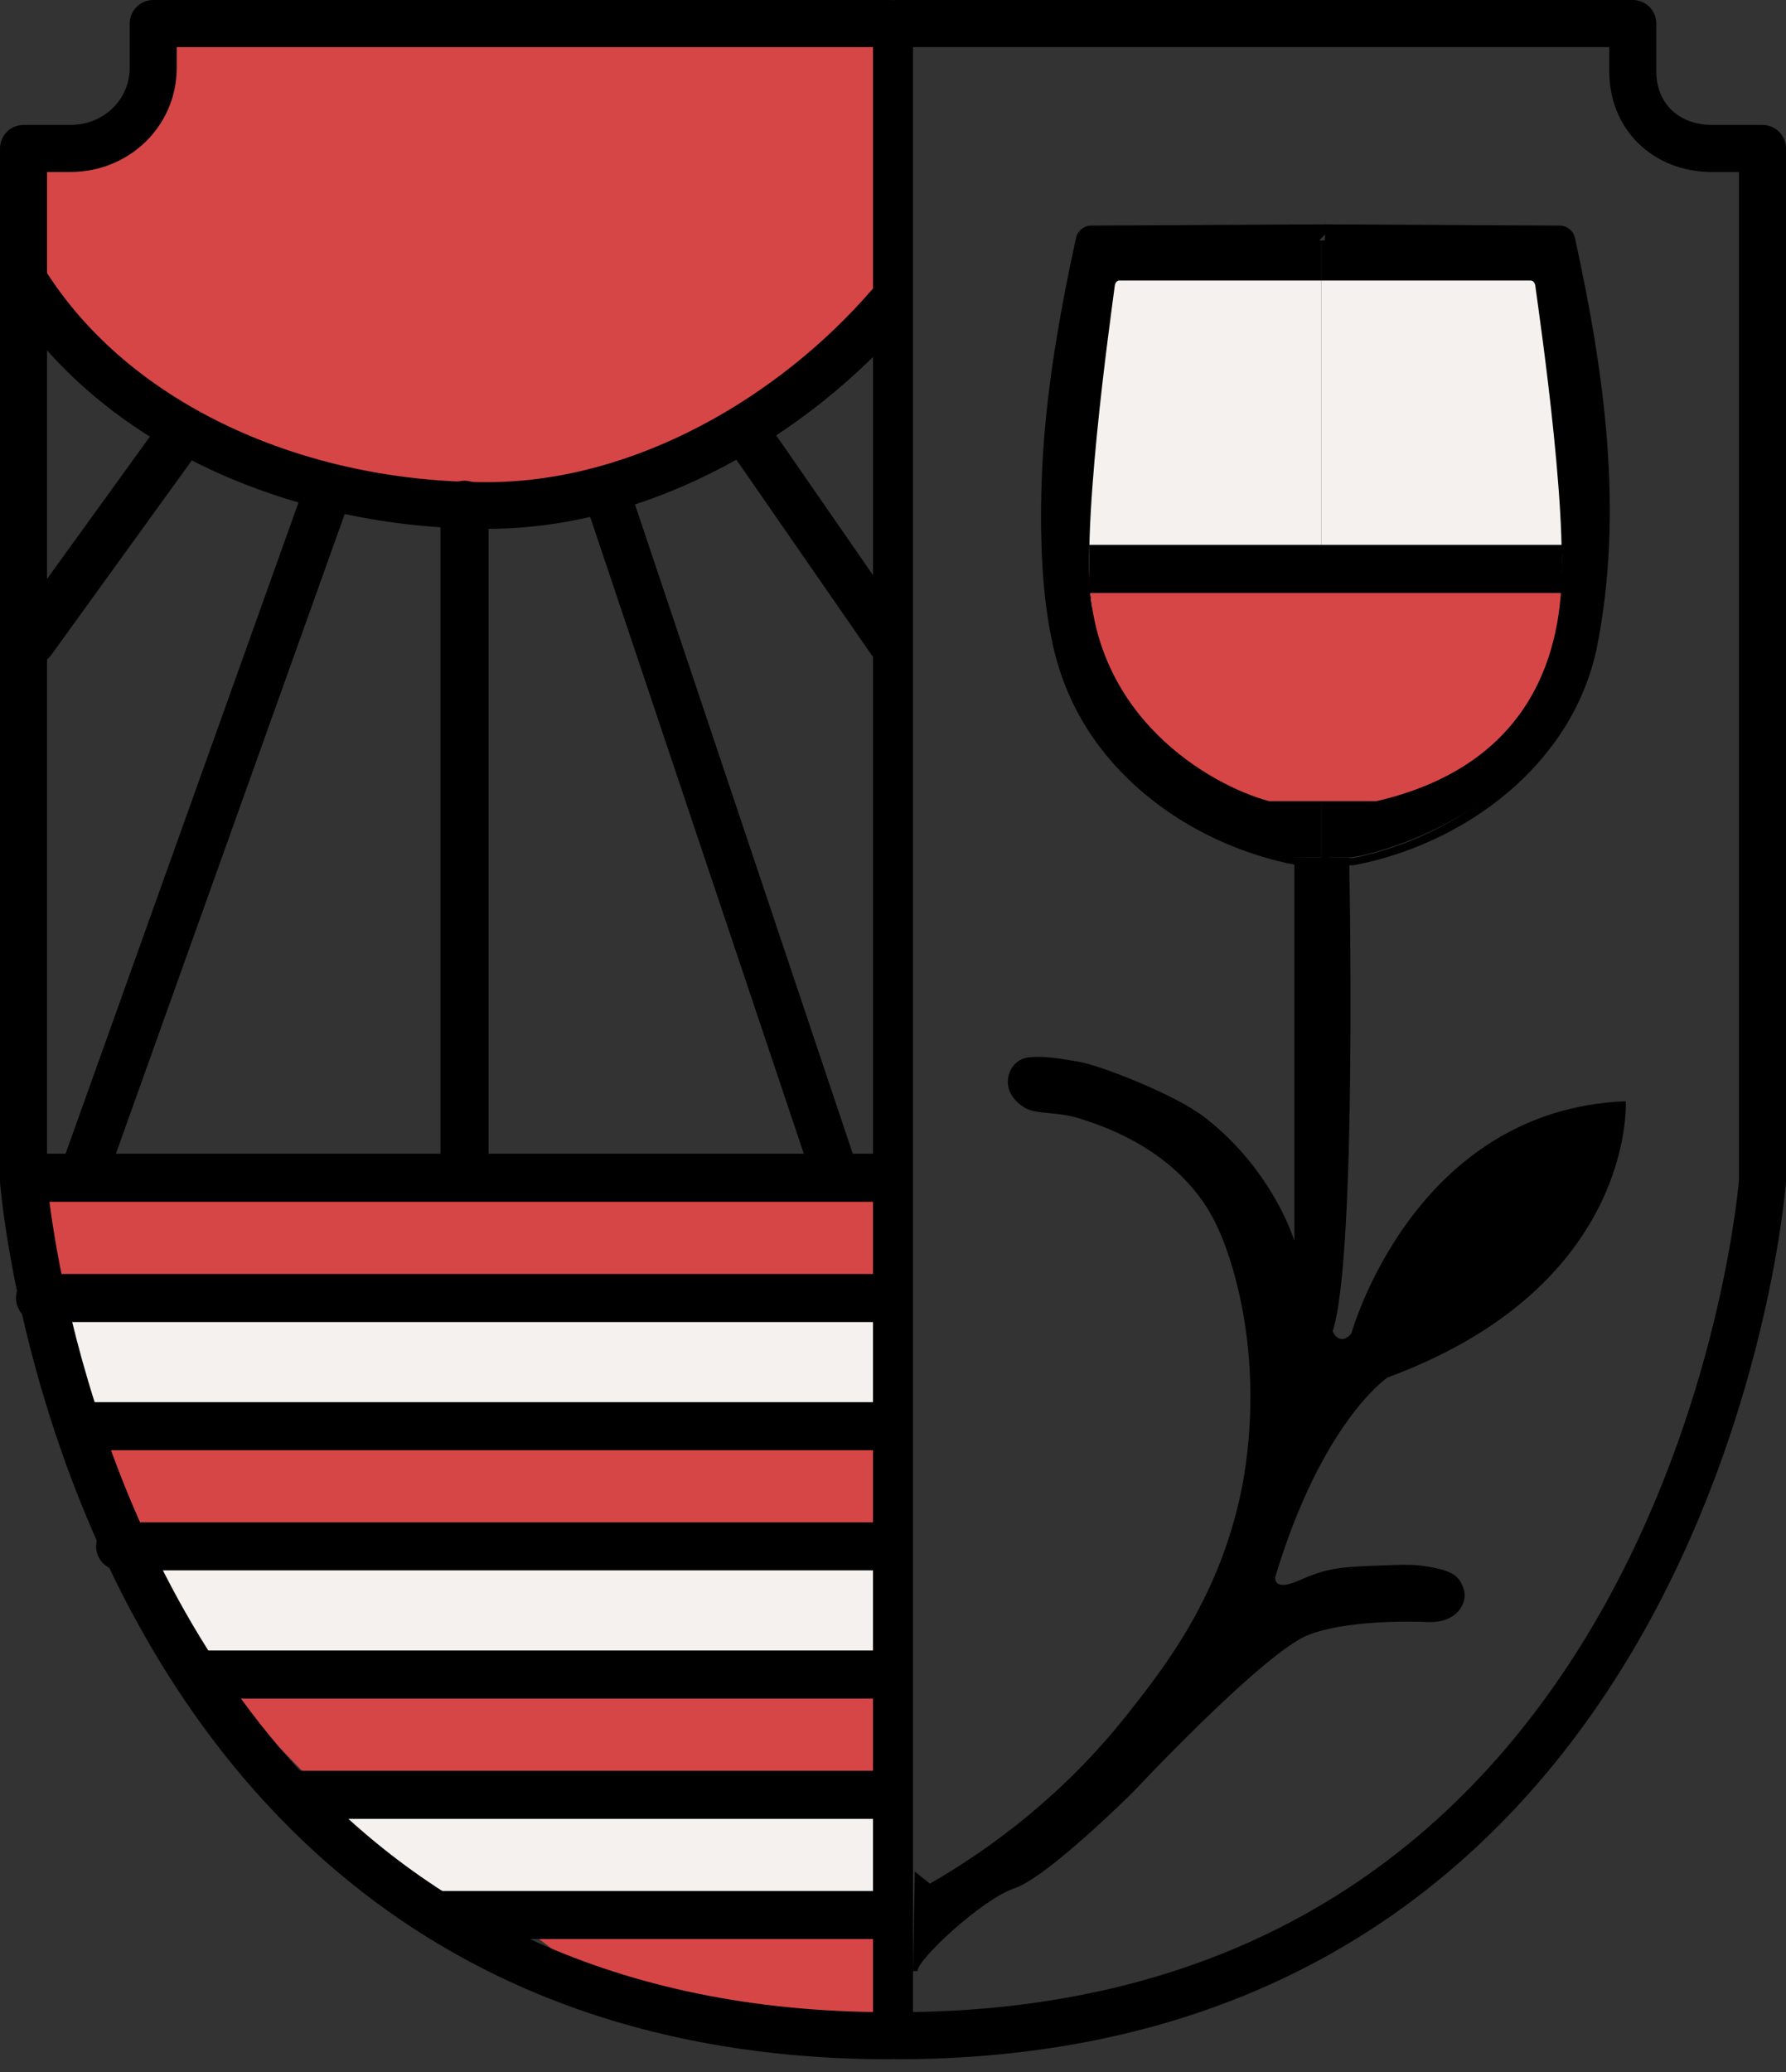 <svg width="119" height="138" viewBox="0 0 119 138" fill="none" xmlns="http://www.w3.org/2000/svg">
<rect x="0" y="0" width="119" height="138" fill="#333333" stroke="none"/>
<path d="M3.735 86.977H59.233V94.447H3.735V86.977Z" fill="#F5F1EE"/>
<path d="M2.135 79.508H59.233V87.512H2.135V79.508Z" fill="#D74646"/>
<path d="M10.673 103.523H59.233V110.461H10.673V103.523Z" fill="#F5F1EE"/>
<path d="M6.937 95.516H59.233V102.453H6.937V95.516Z" fill="#D74646"/>
<path d="M22.413 120.602H60.3V127.539H27.999L22.413 120.602Z" fill="#F5F1EE"/>
<path d="M14.408 112.062H60.3V119H21.174L14.408 112.062Z" fill="#D74646"/>
<path d="M35.22 128.602H60.3V135.539L40.09 132.318L35.22 128.602Z" fill="#D74646"/>
<path d="M59.233 1.062H10.988L8.1 8.082L1.601 9.736V18.409C7.676 28.328 19.996 33.614 32.431 33.614C42.904 33.614 52.905 27.529 59.233 20.123V1.062Z" fill="#D74646"/>
<path d="M0.745 17.309C1.482 16.859 2.447 17.087 2.9 17.818C8.618 27.035 20.354 32.111 32.433 32.111C42.341 32.111 51.952 26.395 58.08 19.314C58.643 18.663 59.632 18.588 60.288 19.148C60.945 19.708 61.02 20.69 60.456 21.341C53.911 28.905 43.496 35.222 32.433 35.222C19.613 35.222 6.681 29.845 0.233 19.45C-0.221 18.718 0.008 17.76 0.745 17.309Z" fill="black"/>
<path d="M117.434 78.649L118.8 78.754C118.995 78.769 118.995 78.77 118.995 78.771C118.995 78.771 118.995 78.773 118.995 78.774C118.995 78.777 118.995 78.78 118.994 78.784C118.994 78.793 118.993 78.806 118.991 78.821C118.989 78.853 118.985 78.897 118.98 78.955C118.969 79.071 118.953 79.239 118.929 79.456C118.882 79.89 118.807 80.52 118.693 81.318C118.464 82.912 118.078 85.181 117.445 87.899C116.182 93.329 113.928 100.588 109.963 107.863C102.002 122.47 87.112 137.143 59.732 137.143C58.867 137.143 58.166 136.442 58.166 135.576C58.166 134.71 58.867 134.008 59.732 134.008C85.7 134.008 99.66 120.218 107.213 106.362C111.004 99.405 113.174 92.432 114.394 87.188C115.003 84.569 115.374 82.391 115.592 80.872C115.701 80.113 115.771 79.52 115.814 79.12C115.836 78.92 115.85 78.769 115.86 78.669C115.863 78.634 115.865 78.605 115.867 78.583V11.455H114.077C110.128 11.455 107.225 8.616 107.225 4.763V3.135H59.732C58.867 3.135 58.166 2.433 58.166 1.568C58.166 0.702 58.867 0 59.732 0H108.792C109.657 3.97746e-05 110.358 0.702 110.358 1.568V4.763C110.358 6.819 111.793 8.32 114.077 8.32H117.434C118.299 8.32 119 9.022 119 9.888V78.649C119 78.689 118.999 78.729 118.996 78.769L117.434 78.649Z" fill="black"/>
<path d="M1.566 78.649L0.004 78.77C0.004 78.77 0.005 78.771 0.005 78.771C0.005 78.773 0.005 78.775 0.005 78.776C0.005 78.781 0.006 78.786 0.006 78.793C0.007 78.807 0.009 78.826 0.011 78.851C0.016 78.902 0.022 78.974 0.031 79.068C0.049 79.255 0.077 79.527 0.118 79.877C0.201 80.577 0.335 81.588 0.545 82.85C0.964 85.374 1.687 88.909 2.903 92.978C5.329 101.101 9.743 111.437 17.706 120.078C26.578 129.705 39.785 137.143 59.268 137.143C60.133 137.143 60.834 136.442 60.834 135.576C60.834 134.71 60.133 134.008 59.268 134.008C40.694 134.008 28.312 126.962 20.009 117.952C12.483 109.786 8.252 99.94 5.904 92.081C4.733 88.159 4.037 84.754 3.635 82.335C3.434 81.126 3.307 80.165 3.23 79.511C3.191 79.184 3.166 78.933 3.15 78.767C3.142 78.686 3.136 78.625 3.133 78.585V11.455H4.682C8.633 11.455 11.775 8.373 11.775 4.522V3.135H59.268C60.133 3.135 60.834 2.433 60.834 1.568C60.834 0.702 60.133 0 59.268 0H10.208C9.343 3.97746e-05 8.642 0.702 8.642 1.568V4.522C8.642 6.58 6.964 8.32 4.682 8.32H1.566C0.701 8.32 -3.769e-05 9.022 -3.769e-05 9.888V78.649C-3.69409e-05 78.689 0.001 78.729 0.004 78.769L1.566 78.649Z" fill="black"/>
<path d="M60.834 1.062V135.538H58.166V1.062H60.834Z" fill="black"/>
<path d="M89.896 57.113C89.896 57.113 90.449 83.675 88.792 88.663C88.792 88.663 89.235 89.721 90.039 88.814C90.039 88.811 94.16 73.896 108.323 73.341C108.323 73.351 109.021 85.642 92.45 91.738C92.45 91.738 88.079 94.662 84.966 105.045C84.966 105.045 84.865 105.75 85.87 105.499C86.463 105.351 87.113 104.945 88.193 104.646C88.755 104.49 89.538 104.357 91.178 104.291C93.988 104.177 94.366 104.17 95.594 104.42C96.823 104.67 97.15 105.025 97.365 105.441C97.683 106.051 97.666 106.598 97.281 107.159C97.058 107.485 96.719 107.728 96.27 107.881C95.917 108.001 95.541 108.039 95.171 108.025C93.942 107.976 89.688 107.894 87.161 108.89C84.186 110.062 75.52 119.323 75.52 119.323C75.52 119.323 69.832 124.995 67.608 125.751C65.384 126.507 61.127 130.513 61.127 131.269H60.834L60.953 124.642L61.956 125.449C66.043 123.103 70.898 119.513 75.166 114.109C77.674 110.932 80.998 106.63 82.551 99.996C82.839 98.768 84.251 92.39 82.299 85.078C81.492 82.051 80.576 80.622 80.089 79.936C77.473 76.261 73.396 74.963 71.952 74.494C70.51 74.025 69.081 74.226 68.332 73.801C67.584 73.376 67.152 72.748 67.152 72.034C67.152 71.319 67.637 70.524 68.548 70.417C69.459 70.31 70.498 70.471 71.889 70.711C73.279 70.952 78.251 72.863 80.237 74.392C84.038 77.316 85.727 81.084 86.243 82.632V57.094" fill="black"/>
<path d="M88.047 16.01H72.296C72.053 16.01 71.844 16.171 71.786 16.403C71.159 18.909 67.886 32.864 70.174 43.054C72.695 54.29 85.134 57.097 86.143 57.097H88.049V16.008L88.047 16.01Z" fill="black"/>
<path d="M88.352 15.548L87.758 16.155C86.135 16.146 84.513 16.137 82.89 16.128C79.495 16.109 76.1 16.09 72.706 16.071C72.698 16.071 72.701 16.067 72.697 16.073C70.67 24.848 69.257 34.116 70.952 43.007C72.389 50.447 79.373 55.731 86.461 57.144C87.016 57.147 87.571 57.151 88.127 57.154C88.192 45.123 88.258 33.093 88.324 21.063C88.333 19.428 88.342 17.793 88.351 16.158H88.352C88.351 16.158 88.351 16.158 88.351 16.158C88.352 15.954 88.353 15.75 88.354 15.546L88.384 21.063C88.451 33.171 88.517 45.279 88.583 57.386L88.582 57.619L88.354 57.618C87.723 57.621 87.092 57.625 86.461 57.628C79.019 56.248 71.879 50.941 70.242 43.166C68.41 34.06 69.748 24.742 71.7 15.824C71.799 15.369 72.246 15.016 72.706 15.025C76.1 15.006 79.495 14.987 82.89 14.968L88.352 14.938V15.548ZM88.351 16.158V16.158L87.751 16.162L87.758 16.155C87.955 16.156 88.153 16.157 88.351 16.158Z" fill="black"/>
<path d="M88.052 16.008H103.8C104.043 16.008 104.255 16.169 104.313 16.403C104.943 18.911 108.211 32.864 105.925 43.054C103.404 54.29 90.914 57.097 89.956 57.097C88.998 57.097 88.049 57.097 88.049 57.097V16.008H88.052Z" fill="black"/>
<path d="M88.281 14.938L93.742 14.968C97.136 14.987 100.531 15.006 103.925 15.025C104.386 15.017 104.834 15.37 104.933 15.826C106.886 24.744 108.22 34.061 106.391 43.166C104.751 50.942 97.606 56.227 90.172 57.628C89.54 57.625 88.909 57.621 88.278 57.618L88.05 57.619L88.049 57.386C88.115 45.279 88.182 33.172 88.248 21.066C88.258 19.226 88.268 17.387 88.278 15.548C88.279 15.691 88.28 15.835 88.281 15.979V14.938ZM103.925 16.071C100.531 16.09 97.136 16.109 93.742 16.128C91.922 16.138 90.102 16.148 88.281 16.158C88.29 17.794 88.299 19.43 88.308 21.066C88.374 33.095 88.44 45.124 88.505 57.154C89.061 57.151 89.616 57.147 90.172 57.144C97.251 55.711 104.241 50.447 105.681 43.008C107.374 34.117 105.964 24.849 103.936 16.074C103.932 16.068 103.933 16.071 103.925 16.071Z" fill="black"/>
<path d="M74.278 19.021C73.964 21.43 71.905 35.946 72.796 40.559H88.049V18.68H74.581C74.431 18.68 74.305 18.823 74.278 19.021Z" fill="#F5F1EE"/>
<path d="M102.295 19.021C102.62 21.43 104.751 35.946 103.829 40.559H88.049V18.68H101.982C102.137 18.68 102.268 18.823 102.295 19.021Z" fill="#F5F1EE"/>
<path d="M29.35 77.392V33.599C29.35 32.724 30.067 32.016 30.951 32.016C31.835 32.016 32.551 32.724 32.551 33.599V77.392C32.551 78.267 31.835 78.975 30.951 78.975C30.067 78.975 29.35 78.267 29.35 77.392Z" fill="black"/>
<path d="M20.416 31.994C20.71 31.171 21.614 30.744 22.434 31.039C23.255 31.334 23.681 32.24 23.387 33.063L7.333 77.924C7.038 78.746 6.135 79.174 5.315 78.879C4.494 78.584 4.068 77.677 4.362 76.855L20.416 31.994Z" fill="black"/>
<path d="M39.997 31.571C40.803 31.287 41.681 31.726 41.958 32.552L57.014 77.414C57.292 78.24 56.863 79.14 56.057 79.425C55.251 79.709 54.373 79.27 54.096 78.444L39.04 33.582C38.762 32.756 39.191 31.855 39.997 31.571Z" fill="black"/>
<path d="M49.183 28.062C49.862 27.536 50.815 27.691 51.312 28.409L60.539 41.729C61.037 42.446 60.89 43.455 60.211 43.981C59.533 44.507 58.58 44.351 58.083 43.634L48.855 30.314C48.358 29.596 48.505 28.588 49.183 28.062Z" fill="black"/>
<path d="M10.47 28.409C10.989 27.691 11.984 27.536 12.691 28.062C13.399 28.588 13.552 29.596 13.033 30.314L3.404 43.634C2.885 44.352 1.891 44.507 1.183 43.981C0.476 43.455 0.322 42.446 0.841 41.728L10.47 28.409Z" fill="black"/>
<path d="M59.268 76.836C60.133 76.836 60.834 77.553 60.834 78.437C60.834 79.321 60.133 80.038 59.268 80.038H1.566C0.701 80.038 0 79.321 0 78.437C0 77.553 0.701 76.836 1.566 76.836H59.268Z" fill="black"/>
<path d="M58.191 125.938C59.062 125.938 59.767 126.654 59.767 127.538C59.767 128.423 59.062 129.139 58.191 129.139H29.324C28.454 129.139 27.749 128.423 27.749 127.538C27.749 126.654 28.454 125.938 29.324 125.938H58.191Z" fill="black"/>
<path d="M58.185 117.93C59.059 117.93 59.767 118.646 59.767 119.531C59.767 120.415 59.059 121.131 58.185 121.131H19.725C18.852 121.131 18.143 120.415 18.143 119.531C18.143 118.646 18.852 117.93 19.725 117.93H58.185Z" fill="black"/>
<path d="M58.187 109.922C59.059 109.922 59.767 110.639 59.767 111.523C59.767 112.407 59.059 113.124 58.187 113.124H13.32C12.447 113.124 11.74 112.407 11.74 111.523C11.74 110.639 12.447 109.922 13.32 109.922H58.187Z" fill="black"/>
<path d="M58.181 84.844C59.057 84.844 59.767 85.561 59.767 86.445C59.767 87.329 59.057 88.046 58.181 88.046H2.654C1.777 88.046 1.067 87.329 1.067 86.445C1.067 85.561 1.777 84.844 2.654 84.844H58.181Z" fill="black"/>
<path d="M58.193 93.383C59.062 93.383 59.767 94.1 59.767 94.984C59.767 95.868 59.062 96.585 58.193 96.585H5.843C4.974 96.585 4.269 95.868 4.269 94.984C4.269 94.1 4.974 93.383 5.843 93.383H58.193Z" fill="black"/>
<path d="M58.179 101.383C59.056 101.383 59.767 102.1 59.767 102.984C59.767 103.868 59.056 104.585 58.179 104.585H7.992C7.115 104.585 6.404 103.868 6.404 102.984C6.404 102.1 7.115 101.383 7.992 101.383H58.179Z" fill="black"/>
<path d="M104.058 37.914L72.574 37.883C72.574 47.724 80.647 52.3 84.562 53.358H91.707C101.394 51.115 104.058 44.311 104.058 37.914Z" fill="#D74646"/>
<path d="M104.058 36.289V39.491H72.574V36.289H104.058Z" fill="black"/>
</svg>
